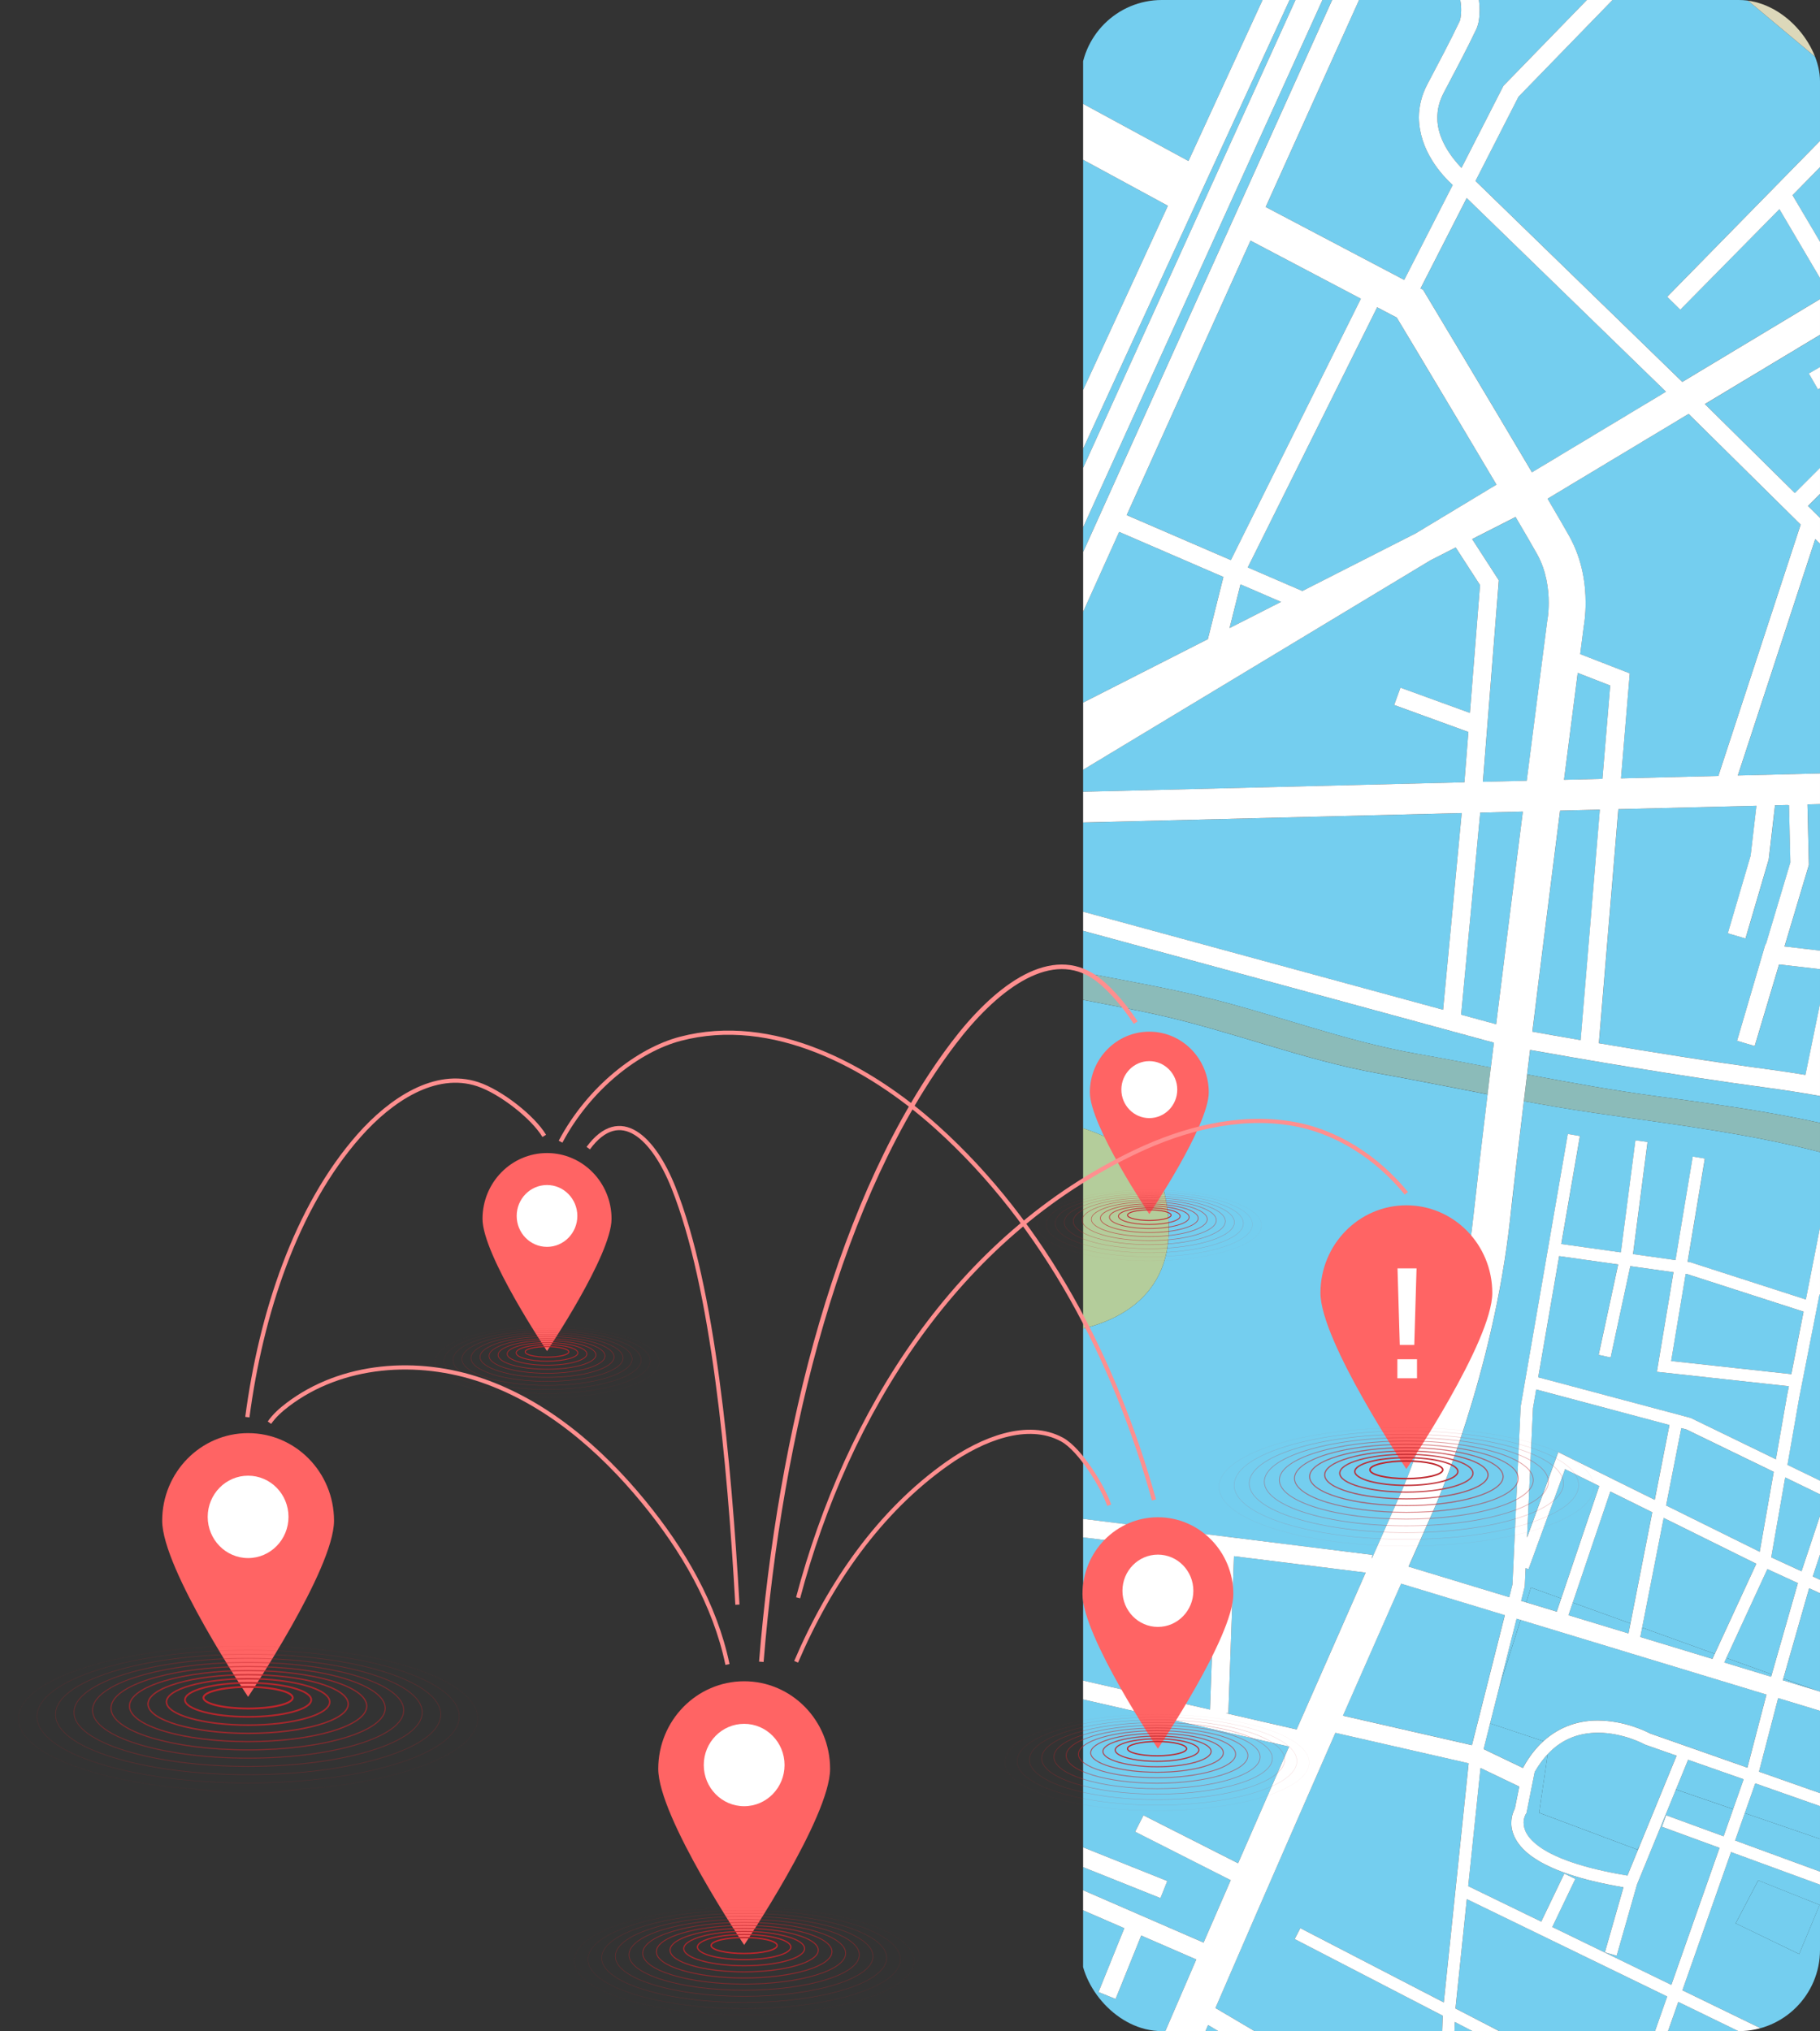 <svg width="224" height="250" viewBox="0 0 224 250" fill="none" xmlns="http://www.w3.org/2000/svg">
<rect x="0" y="0" width="224" height="250" fill="#333333" stroke="none"/>
<g clip-path="url(#clip0_521_18951)">
<path d="M133.306 19.666V48.002L143.739 25.328L133.306 19.666Z" fill="#74CEEF"/>
<path d="M133.306 0V12.782L146.273 19.818L155.391 0H133.306Z" fill="#74CEEF"/>
<path d="M158.718 0L133.306 55.233V57.594L159.444 0H158.718Z" fill="#74CEEF"/>
<path d="M182.022 0C182.078 0.425 182.104 0.844 182.107 1.239C182.092 2.179 182.005 2.941 181.688 3.617C181.143 4.704 181.105 4.971 177.708 11.391C177.125 12.492 176.905 13.506 176.905 14.47C176.861 17.047 178.645 19.393 179.875 20.667L185.033 10.568L195.305 0H182.025H182.022Z" fill="#74CEEF"/>
<path d="M167.271 0L155.78 25.477L172.83 34.451L178.794 22.776C177.397 21.49 174.696 18.529 174.635 14.47C174.635 13.154 174.951 11.74 175.701 10.331C179.107 3.896 179.066 3.787 179.658 2.604C179.699 2.563 179.851 1.924 179.839 1.239C179.839 0.844 179.804 0.416 179.728 0H167.271V0Z" fill="#74CEEF"/>
<path d="M238.435 81.191L223.421 66.355L213.893 95.452L249.77 94.556L238.435 81.191Z" fill="#74CEEF"/>
<path d="M138.675 63.399L151.492 68.941L167.494 36.769L153.909 29.622L138.675 63.399Z" fill="#74CEEF"/>
<path d="M184.142 126.069C185.208 117.422 186.382 108.099 187.425 99.892L182.182 100.024L179.83 124.894L184.139 126.069H184.142Z" fill="#74CEEF"/>
<path d="M180.911 87.751L182.156 72.017L179.163 67.389L176.049 68.97L133.306 94.749V97.458L180.235 96.29L180.727 90.098L171.588 86.776L172.365 84.644L180.911 87.751Z" fill="#74CEEF"/>
<path d="M137.74 65.47L133.306 75.3V86.477L148.657 78.665L150.569 71.014L137.74 65.47Z" fill="#74CEEF"/>
<path d="M240.096 79.644L241.478 81.275L248.347 66.237C247.647 65.816 246.9 65.353 246.133 64.849C242.501 62.45 238.377 59.269 236.379 55.628C235.172 53.408 232.694 49.099 229.95 44.384L223.764 47.943L222.633 45.977L228.807 42.424C228.219 41.416 227.627 40.403 227.038 39.395L209.839 49.741L220.914 60.687L228.257 53.344L229.862 54.949L222.528 62.283L226.356 66.064L231.687 61.068L233.236 62.722L227.97 67.661L240.099 79.647L240.096 79.644Z" fill="#74CEEF"/>
<path d="M220.621 24.024C221.591 25.664 224.151 29.997 227.071 34.967L247.618 22.609L234.815 9.546L220.621 24.024Z" fill="#74CEEF"/>
<path d="M190.448 76.337L190.466 76.257C190.466 76.257 190.466 76.252 190.48 76.167C190.495 76.079 190.513 75.944 190.536 75.76C190.577 75.396 190.621 74.855 190.618 74.204C190.624 72.567 190.334 70.265 189.195 68.226C188.723 67.377 187.765 65.731 186.538 63.639L181.195 66.357L184.479 71.433L182.516 96.237L187.912 96.102C189.353 84.793 190.439 76.416 190.439 76.413L190.448 76.34V76.337Z" fill="#74CEEF"/>
<path d="M231.947 6.623L227.357 10.293L215.046 0H198.468L186.892 11.907L181.6 22.267L207.053 47.002L225.125 36.133C222.492 31.648 220.152 27.685 219.004 25.743L206.807 38.116L205.19 36.525L233.227 7.923L231.947 6.617V6.623Z" fill="#74CEEF"/>
<path d="M222.217 132.302L224.865 119.391L218.975 118.706L215.981 128.72L215.972 128.746V128.752L213.796 128.108V128.102L213.811 128.055L217.279 116.225L217.346 116.234L220.36 106.158L220.196 99.119L220.009 99.081L218.474 99.119L217.701 105.78L214.839 115.516L212.663 114.874L215.472 105.323L216.186 99.175L199.192 99.6L196.793 128.407C202.874 129.435 210.565 130.668 217.87 131.649C219.273 131.84 220.729 132.059 222.217 132.302Z" fill="#74CEEF"/>
<path d="M196.91 99.658L192.016 99.781C191.738 101.96 191.451 104.221 191.161 106.535C190.314 113.219 189.427 120.31 188.604 126.983C190.162 127.261 192.189 127.621 194.549 128.026L196.913 99.658H196.91Z" fill="#74CEEF"/>
<path d="M174.224 65.657L184.18 59.653C182.695 57.146 181.052 54.386 179.458 51.715C176.075 46.042 172.912 40.766 171.913 39.097L169.497 37.826L153.574 69.843L160.291 72.746L174.221 65.657H174.224Z" fill="#74CEEF"/>
<path d="M207.466 156.798L205.677 167.518L220.463 169.135L221.974 161.443L207.66 156.827L207.466 156.798Z" fill="#74CEEF"/>
<path d="M221.424 172.093L219.988 180.301L225.313 182.884L231.332 169.882H231.335L232.706 170.518L226.672 183.546L231.596 185.933L237.381 173.165L238.758 173.786L232.955 186.595L241.942 190.956L242.814 166.467L223.925 159.34L221.424 172.093Z" fill="#74CEEF"/>
<path d="M205.043 48.212L180.521 24.381L174.839 35.506L175.155 35.673L175.483 36.218C175.492 36.232 183.216 49.105 188.556 58.13L205.046 48.212H205.043Z" fill="#74CEEF"/>
<path d="M188.668 173.309L187.936 189.243L191.781 178.725L203.656 184.603L205.466 175.392L189.063 171.019L188.668 173.309Z" fill="#74CEEF"/>
<path d="M262.912 142.533V135.74L261.436 135.257L262.912 130.746V126.11L249.093 121.904L245.449 133.309L243.291 132.621L243.411 132.243L247.599 119.077L247.617 119.083L254.278 98.228L245.816 98.439L236.961 130.245L234.776 129.636L243.446 98.498L231.563 98.793L229.05 113.869L226.812 113.497L229.252 98.852L222.465 99.019L222.638 106.465L219.636 116.499L227.585 117.425L224.454 132.682C238.862 135.225 255.815 139.838 262.912 142.53V142.533Z" fill="#74CEEF"/>
<path d="M182.595 215.279L187.442 217.605L187.451 217.564L187.507 217.461C188.227 216.149 189.059 215.118 189.95 214.307L183.394 212.122L182.598 215.276L182.595 215.279Z" fill="#74CEEF"/>
<path d="M211.485 95.51L221.616 64.571L207.829 50.948L190.469 61.387C191.696 63.472 192.657 65.13 193.155 66.024C194.815 69.026 195.146 72.078 195.152 74.204C195.152 75.686 194.985 76.735 194.927 77.054C194.892 77.33 194.733 78.557 194.482 80.511L200.583 82.883L199.505 95.812L211.485 95.513V95.51Z" fill="#74CEEF"/>
<path d="M151.337 77.303L157.667 74.081L152.681 71.925L151.337 77.303Z" fill="#74CEEF"/>
<path d="M192.499 95.985L197.227 95.868L198.184 84.383L194.186 82.828C193.756 86.173 193.17 90.745 192.499 95.985Z" fill="#74CEEF"/>
<path d="M135.174 249.997L133.306 248.755V249.997H135.174Z" fill="#74CEEF"/>
<path d="M214.739 223.167L213.553 226.535L232.261 233.392L235.567 226.371L232.384 225.252L230.761 228.668L214.739 223.167Z" fill="#74CEEF"/>
<path d="M149.945 249.997L148.685 249.253C148.577 249.502 148.472 249.748 148.366 249.997H149.945Z" fill="#74CEEF"/>
<path d="M184.529 207.631L187.154 199.386L186.653 199.236L184.529 207.631Z" fill="#74CEEF"/>
<path d="M213.954 249.997L206.564 246.403L205.299 249.997H213.954Z" fill="#74CEEF"/>
<path d="M224.835 249.997L231.63 234.769L213.051 227.959L207.067 244.968L217.413 249.997H224.835ZM216.393 231.442L223.953 234.464L221.434 240.513L213.623 236.731L216.396 231.439L216.393 231.442Z" fill="#74CEEF"/>
<path d="M181.228 249.997L179.052 248.869L179.014 249.997H181.228Z" fill="#74CEEF"/>
<path d="M203.7 249.997L205.196 245.742L180.537 233.75L179.137 247.212L184.52 249.997H203.7Z" fill="#74CEEF"/>
<path d="M221.274 194.852L217.522 193.127L212.473 204.07L218.064 206.085L221.274 194.852Z" fill="#74CEEF"/>
<path d="M192.144 196.744L196.825 182.907L192.622 180.828L188.123 193.141L187.763 193.01L187.66 195.259L187.212 197.034L187.842 197.224L188.422 195.403L192.144 196.744Z" fill="#74CEEF"/>
<path d="M186.983 219.901L182.215 217.613L180.7 232.153L189.687 236.52L192.525 230.609L193.887 231.263L191.049 237.182L205.7 244.306L211.631 227.443L204.54 224.845L205.058 223.424L212.132 226.017L213.306 222.678L206.268 220.261L201.485 231.928L198.972 240.723L197.519 240.308L199.806 232.3C194.203 231.348 190.838 230.059 188.799 228.685C186.658 227.259 185.987 225.613 186.005 224.371C186.005 223.501 186.289 222.877 186.441 222.604L186.983 219.904V219.901Z" fill="#74CEEF"/>
<path d="M169.684 132.129C160.232 130.427 151.439 126.86 142.102 124.824C139.178 124.185 136.241 123.626 133.306 123.069V138.866C138.185 140.5 142.301 143.362 142.301 143.362C146.768 155.922 140.927 161.68 133.306 163.531V186.949L168.902 191.381L168.847 191.837C171.093 186.753 172.464 183.663 172.464 183.66C172.464 183.657 172.88 182.711 173.56 180.944C174.239 179.178 175.168 176.621 176.161 173.487C178.146 167.225 180.375 158.66 181.36 149.545C181.767 145.793 182.376 140.6 183.088 134.698C178.621 133.837 174.157 132.937 169.684 132.132V132.129Z" fill="#74CEEF"/>
<path d="M151.873 191.545L151.182 210.88L150.856 210.868L159.588 212.865C162.868 205.391 165.83 198.671 168.085 193.563L151.876 191.545H151.873Z" fill="#74CEEF"/>
<path d="M191.901 154.61L189.323 169.525L208.09 174.527L218.573 179.612L219.938 171.818L220.169 170.626L203.922 168.848L205.966 156.59L200.656 155.843L198.233 167.082L196.754 166.765L199.156 155.632L191.901 154.61Z" fill="#74CEEF"/>
<path d="M133.306 101.243V112.218L177.61 124.289L179.901 100.08L133.306 101.243Z" fill="#74CEEF"/>
<path d="M162.763 0L133.306 64.908V67.945L163.952 0H162.763Z" fill="#74CEEF"/>
<path d="M133.306 114.566V119.698C138.253 120.659 143.221 121.514 148.133 122.706C157.008 124.862 165.405 128.131 174.444 129.721C177.464 130.251 180.475 130.823 183.486 131.4C183.609 130.395 183.732 129.376 183.861 128.342L133.306 114.569V114.566Z" fill="#74CEEF"/>
<path d="M177.499 249.997L177.563 248.099L159.342 238.664L160.036 237.32L177.692 246.461L180.753 217.03L164.353 213.284C162.854 216.702 161.281 220.29 159.673 223.966C156.342 231.579 152.865 239.567 149.591 247.153L154.403 249.994H177.499V249.997Z" fill="#74CEEF"/>
<path d="M217.996 191.682L221.728 193.396L224.759 184.295L219.715 181.85L217.996 191.682Z" fill="#74CEEF"/>
<path d="M206.927 175.781L205.062 185.298L216.581 191.001L218.301 181.165L207.557 175.951L206.927 175.781Z" fill="#74CEEF"/>
<path d="M187.874 223.164L187.789 223.293C187.789 223.293 187.789 223.293 187.766 223.334C187.742 223.378 187.707 223.454 187.669 223.551C187.596 223.744 187.52 224.028 187.52 224.371C187.534 225.103 187.812 226.169 189.649 227.434C191.427 228.641 194.672 229.921 200.296 230.853L201.804 227.171L201.526 227.663L189.429 223.126L190.493 215.9C189.93 216.5 189.388 217.221 188.884 218.1L187.871 223.164H187.874Z" fill="#74CEEF"/>
<path d="M216.157 192.477L204.76 186.835L202.109 200.335L211.043 203.554L216.157 192.477Z" fill="#74CEEF"/>
<path d="M203.353 186.138L198.192 183.584L193.567 197.257L200.667 199.817L203.353 186.138Z" fill="#74CEEF"/>
<path d="M241.473 204.146L222.662 195.493L219.49 206.6L223.623 208.088L241.142 213.407L241.473 204.146Z" fill="#74CEEF"/>
<path d="M223.108 194.032L227.865 196.22L231.034 187.342L226.131 184.963L223.108 194.032Z" fill="#74CEEF"/>
<path d="M152.38 229.336C154.518 224.433 156.638 219.585 158.657 214.978L133.303 209.175V227.373L143.663 231.518L142.822 233.624L133.303 229.816V232.652L148.132 239.098C149.24 236.55 150.353 233.981 151.472 231.418L139.709 225.455L140.734 223.431L152.38 229.333V229.336Z" fill="#74CEEF"/>
<path d="M196.002 136.945C193.178 136.532 190.363 136.048 187.557 135.533C186.86 141.3 186.269 146.367 185.87 150.031C183.799 169.094 176.664 185.356 176.617 185.485C176.615 185.493 175.393 188.25 173.366 192.834L185.762 196.597L186.154 195.042L187.162 173.139L192.967 139.578L194.458 139.835L192.162 153.122L199.479 154.15L199.523 153.951L201.286 140.366L202.783 140.562L201.016 154.191L200.978 154.364L206.218 155.102L208.342 142.357L209.833 142.606L207.715 155.31L207.993 155.348L222.267 159.952L225.231 144.853L226.713 145.146L224.22 157.84L242.896 164.885L244.735 147.72C238.417 146.098 232.237 144.071 225.907 142.311C216.089 139.578 206.054 138.418 196.002 136.947V136.945Z" fill="#74CEEF"/>
<path d="M262.913 144.961C262.77 144.905 262.626 144.85 262.483 144.794C254.894 141.824 232.929 135.951 217.569 133.901C206.295 132.387 194.151 130.281 188.325 129.238C188.199 130.257 188.076 131.262 187.956 132.252C193.278 133.259 198.609 134.226 203.987 134.944C212.953 136.142 221.959 137.383 230.67 139.9C240.108 142.626 249.267 145.582 258.953 147.351C260.274 147.591 261.592 147.84 262.913 148.086V144.961Z" fill="#74CEEF"/>
<path d="M133.306 189.234V206.852L148.929 210.426L149.615 191.264L133.306 189.234Z" fill="#74CEEF"/>
<path d="M171.524 197.002C169.755 201.008 167.623 205.847 165.282 211.169L181.155 214.795L185.206 198.794L172.444 194.919C172.148 195.587 171.846 196.275 171.524 196.999V197.002Z" fill="#74CEEF"/>
<path d="M143.428 249.997C144.664 247.127 145.936 244.174 147.233 241.181L140.458 238.237L137.304 246.043L135.201 245.194L138.376 237.332L133.303 235.126V246.034L139.272 249.997H143.428Z" fill="#74CEEF"/>
<path d="M215.047 0L227.358 10.293L231.947 6.623L225.46 0H215.047Z" fill="#DCD8BA"/>
<path d="M219.429 206.814L223.623 208.089L219.49 206.601L219.429 206.814Z" fill="#74CEEF"/>
<path d="M183.396 212.125L189.951 214.31C192.06 212.388 194.505 211.744 196.658 211.761C199.942 211.77 202.616 213.112 203.082 213.355L215.061 217.564L217.408 208.572L187.156 199.386L184.535 207.629L183.398 212.122L183.396 212.125Z" fill="#74CEEF"/>
<path d="M214.739 223.167L230.761 228.667L232.384 225.252L216.028 219.505L214.739 223.167Z" fill="#74CEEF"/>
<path d="M211.043 203.554L202.109 200.335L201.884 201.489L210.753 204.181L211.043 203.554Z" fill="#74CEEF"/>
<path d="M233.036 223.879L237.424 214.649L218.851 209.011L216.49 218.064L233.036 223.879Z" fill="#74CEEF"/>
<path d="M218.063 206.085L212.472 204.07L212.217 204.626L217.981 206.378L218.063 206.085Z" fill="#74CEEF"/>
<path d="M192.145 196.744L188.422 195.402L187.842 197.224L191.597 198.367L192.145 196.744Z" fill="#74CEEF"/>
<path d="M214.602 219.005L207.724 216.585L207.771 216.606L206.271 220.258L213.31 222.675L214.602 219.005Z" fill="#74CEEF"/>
<path d="M201.526 227.66L201.804 227.168L206.341 216.099L202.472 214.74L202.419 214.711C202.419 214.711 201.789 214.359 200.729 213.996C199.672 213.63 198.216 213.267 196.655 213.27C194.601 213.287 192.405 213.858 190.489 215.897L189.426 223.123L201.523 227.66H201.526Z" fill="#74CEEF"/>
<path d="M200.667 199.817L193.567 197.257L193.046 198.806L200.427 201.047L200.667 199.817Z" fill="#74CEEF"/>
<path d="M223.957 234.464L216.397 231.441L213.623 236.734L221.435 240.513L223.957 234.464Z" fill="#74CEEF"/>
<path d="M142.301 143.359C142.301 143.359 138.185 140.498 133.306 138.863V163.529C140.927 161.681 146.768 155.922 142.301 143.359Z" fill="#B4CD9B"/>
<path d="M174.447 129.719C165.405 128.128 157.01 124.859 148.135 122.703C143.226 121.511 138.256 120.656 133.309 119.695V123.064C136.243 123.623 139.181 124.183 142.105 124.818C151.442 126.854 160.235 130.421 169.687 132.123C174.163 132.929 178.624 133.828 183.091 134.689C183.22 133.611 183.354 132.513 183.492 131.391C180.481 130.817 177.47 130.243 174.45 129.713L174.447 129.719Z" fill="#8BBBB9"/>
<path d="M262.913 148.086C261.592 147.84 260.274 147.591 258.953 147.351C249.267 145.582 240.108 142.624 230.67 139.9C221.959 137.384 212.952 136.139 203.987 134.944C198.609 134.226 193.281 133.26 187.956 132.252C187.818 133.368 187.686 134.463 187.558 135.535C190.367 136.048 193.178 136.534 196.002 136.947C206.057 138.418 216.089 139.577 225.908 142.31C232.237 144.074 238.418 146.098 244.736 147.72L244.753 147.568L246.256 147.729L246.218 148.098C248.365 148.625 250.529 149.103 252.726 149.498C256.127 150.11 259.521 150.746 262.913 151.39V148.089V148.086Z" fill="#8BBBB9"/>
<path d="M159.444 0L133.306 57.594V64.908L162.763 0H159.444Z" fill="white"/>
<path d="M143.666 231.521L133.306 227.376V229.819L142.825 233.629L143.666 231.521Z" fill="white"/>
<path d="M139.275 249.997L133.306 246.034V248.755L135.174 249.997H139.275Z" fill="white"/>
<path d="M245.084 1.289L245.766 0H238.479L239.123 0.65L255.945 17.601L255.916 17.618L250.945 20.606L230.752 0H225.459L231.947 6.623L233.227 7.929L205.19 36.531L206.807 38.121L219.004 25.749C220.152 27.691 222.492 31.654 225.125 36.139L207.053 47.008L181.6 22.273L186.893 11.912L198.468 0H195.305L185.033 10.568L179.875 20.667C178.647 19.393 176.864 17.047 176.905 14.47C176.905 13.509 177.124 12.492 177.707 11.391C181.105 4.971 181.143 4.704 181.688 3.617C182.004 2.941 182.095 2.179 182.107 1.239C182.107 0.844 182.08 0.425 182.022 0H179.725C179.801 0.413 179.839 0.844 179.836 1.239C179.848 1.924 179.696 2.563 179.655 2.604C179.063 3.784 179.104 3.893 175.698 10.331C174.948 11.74 174.632 13.154 174.632 14.47C174.693 18.529 177.397 21.493 178.791 22.776L172.827 34.452L155.777 25.477L167.271 0H163.955L133.309 67.945V75.3L137.743 65.47L150.572 71.015L148.66 78.665L133.309 86.477V94.749L176.049 68.97L179.163 67.386L182.156 72.013L180.911 87.748L172.364 84.641L171.588 86.773L180.724 90.095L180.235 96.287L133.306 97.455V101.237L179.901 100.077L177.61 124.285L133.306 112.215V114.567L183.861 128.339C183.735 129.37 183.609 130.392 183.486 131.397C183.348 132.516 183.217 133.617 183.085 134.695C182.37 140.597 181.764 145.79 181.357 149.542C180.373 158.658 178.144 167.222 176.158 173.484C175.165 176.619 174.236 179.176 173.557 180.942C172.877 182.708 172.461 183.654 172.461 183.657C172.461 183.657 171.087 186.75 168.844 191.835L168.899 191.378L133.303 186.946V189.231L149.612 191.261L148.926 210.423L133.303 206.849V209.175L158.657 214.977C156.638 219.582 154.515 224.432 152.38 229.336L140.734 223.434L139.709 225.458L151.472 231.421C150.356 233.984 149.24 236.553 148.132 239.101L133.303 232.654V235.126L138.376 237.332L135.201 245.193L137.304 246.043L140.458 238.237L147.233 241.181C145.936 244.174 144.664 247.127 143.428 249.997H148.367C148.472 249.748 148.581 249.502 148.686 249.253L149.946 249.997H154.407L149.594 247.156C152.869 239.567 156.346 231.582 159.676 223.97C161.284 220.294 162.857 216.706 164.356 213.287L180.756 217.034L177.695 246.465L160.039 237.323L159.345 238.668L177.566 248.102L177.502 250H179.013L179.052 248.872L181.228 250H184.517L179.134 247.212L180.534 233.753L205.193 245.741L203.696 250H205.296L206.561 246.406L213.954 250H217.413L207.068 244.971L213.052 227.962L231.631 234.772L224.835 250H226.493L229.088 244.18L230.213 244.745L240.652 249.997H244.018L230.852 243.372L229.704 242.795L233.063 235.261L252.48 241.406L248.719 249.994H251.197L254.656 242.095L259.117 243.506C258.648 245.492 257.972 247.689 257.16 249.994H259.562C260.256 247.961 260.845 246.005 261.284 244.192L262.91 244.707V243.123L255.265 240.703L258.077 234.283L262.91 235.982V234.379L258.686 232.894L262.149 224.986L262.91 225.267V216.345L261.106 221.38L252.711 218.296L262.91 187.456V180.233L250.582 217.514L247.565 216.407L254.761 195.772L252.617 195.025L245.432 215.622L242.606 214.585L244.302 167.026L262.907 174.044V172.427L244.36 165.43V165.342L246.212 148.09L246.25 147.721L244.747 147.56L244.729 147.712L242.89 164.876L224.214 157.832L226.707 145.137L225.225 144.847L222.261 159.946L207.988 155.342L207.709 155.304L209.827 142.601L208.336 142.352L206.213 155.096L200.972 154.358L201.011 154.185L202.777 140.556L201.28 140.36L199.517 153.945L199.473 154.144L192.156 153.116L194.452 139.83L192.962 139.572L187.156 173.133L186.149 195.036L185.756 196.592L173.36 192.828C175.384 188.244 176.609 185.491 176.612 185.479C176.658 185.35 183.794 169.088 185.864 150.026C186.26 146.362 186.854 141.294 187.552 135.527C187.68 134.455 187.815 133.359 187.95 132.244C188.07 131.254 188.193 130.249 188.319 129.23C194.145 130.272 206.289 132.381 217.563 133.893C232.923 135.943 254.887 141.819 262.477 144.786C262.62 144.841 262.764 144.897 262.907 144.953V142.524C255.81 139.833 238.857 135.219 224.449 132.677L227.58 117.42L219.631 116.494L222.633 106.459L222.46 99.013L229.247 98.847L226.807 113.492L229.044 113.864L231.558 98.788L243.441 98.492L234.771 129.631L236.956 130.24L245.81 98.433L254.272 98.223L247.612 119.077L247.594 119.072L243.406 132.238L243.285 132.613L245.444 133.304L249.088 121.898L262.907 126.104V123.735L256.73 121.854L249.776 119.737L249.823 119.593L250.714 116.807L256.668 98.161L262.907 98.006V94.225L261.235 94.266L261.372 89.887L261.844 88.595L262.91 88.794V86.486L262.629 86.433L262.91 85.663V83.58L261.449 83.05L259.117 89.459L258.968 94.324L252.685 94.479L246.203 86.835L258.528 59.044L262.913 60.986V58.505L259.448 56.97L262.913 49.155V43.561L258.839 52.749L257.152 52.424L261.85 42.134L259.785 41.191L254.958 51.759L246.841 46.923L245.679 48.871L254.006 53.833L249.293 64.155C245.43 61.806 240.263 58.103 238.371 54.536C237.143 52.275 234.662 47.96 231.915 43.242L254.876 30.026L262.913 38.259V32.849L253.663 23.374L258.681 20.357L262.913 24.671V19.273L262.031 18.374L262.913 17.855V13.471L259.296 15.597L245.087 1.28L245.084 1.289ZM159.588 212.866L150.857 210.868L151.182 210.88L151.873 191.545L168.082 193.563C165.827 198.671 162.866 205.391 159.585 212.866H159.588ZM212.135 226.017L205.061 223.425L204.543 224.845L211.634 227.443L205.703 244.306L191.052 237.182L193.89 231.263L192.528 230.61L189.69 236.521L180.703 232.153L182.218 217.614L186.986 219.901L186.444 222.602C186.295 222.877 186.011 223.501 186.008 224.368C185.99 225.61 186.661 227.256 188.802 228.682C190.841 230.059 194.206 231.345 199.81 232.297L197.522 240.305L198.975 240.721L201.488 231.925L206.271 220.258L207.768 216.606L207.721 216.585L214.601 219.002L213.31 222.675L212.135 226.014V226.017ZM187.519 224.371C187.519 224.031 187.596 223.744 187.669 223.551C187.704 223.454 187.742 223.381 187.765 223.334C187.789 223.293 187.792 223.293 187.789 223.293L187.874 223.164L188.887 218.1C189.391 217.221 189.93 216.498 190.495 215.897C192.408 213.859 194.608 213.287 196.661 213.27C198.222 213.27 199.678 213.63 200.735 213.996C201.796 214.362 202.419 214.717 202.425 214.711L202.478 214.74L206.347 216.099L201.81 227.168L200.302 230.85C194.675 229.918 191.433 228.638 189.655 227.432C187.818 226.166 187.54 225.1 187.525 224.368L187.519 224.371ZM232.263 233.392L213.556 226.535L214.742 223.167L216.031 219.506L232.387 225.255L235.57 226.374L232.263 233.392ZM202.112 200.335L204.763 186.835L216.16 192.476L211.048 203.557L210.758 204.184L201.886 201.489L202.112 200.335ZM200.671 199.817L200.428 201.047L193.046 198.806L193.571 197.257L198.196 183.584L203.357 186.138L200.671 199.817ZM229.244 196.855L232.404 188.007L241.774 192.553L241.897 192.301L241.534 202.508L229.247 196.855H229.244ZM241.472 204.146L241.141 213.407L223.62 208.088L219.425 206.814L219.487 206.597L222.662 195.49L241.469 204.143L241.472 204.146ZM227.864 196.223L223.107 194.035L226.13 184.963L231.033 187.342L227.864 196.22V196.223ZM221.728 193.399L217.999 191.683L219.718 181.85L224.759 184.296L221.728 193.396V193.399ZM216.581 191L205.061 185.297L206.93 175.781L207.56 175.948L218.304 181.162L216.581 190.997V191ZM212.475 204.073L217.525 193.13L221.277 194.855L218.066 206.088L217.984 206.378L212.22 204.626L212.478 204.07L212.475 204.073ZM218.854 209.014L237.427 214.652L240.632 215.625L236.218 224.998L233.04 223.882L216.491 218.065L218.851 209.011L218.854 209.014ZM253.095 240.018L233.705 233.881L237.003 226.878L255.933 233.53L253.095 240.015V240.018ZM260.019 224.204L256.542 232.145L237.65 225.504L241.469 217.391L260.016 224.204H260.019ZM223.93 159.343L242.82 166.469L241.947 190.959L232.961 186.598L238.763 173.789L237.386 173.165L231.604 185.936L226.681 183.546L232.712 170.517L231.341 169.882L225.322 182.884L219.997 180.3L221.432 172.093L223.936 159.34L223.93 159.343ZM207.469 156.801L207.662 156.827L221.977 161.443L220.468 169.135L205.682 167.518L207.469 156.801ZM191.907 154.613L199.159 155.632L196.758 166.765L198.234 167.085L200.656 155.843L205.967 156.59L203.922 168.848L220.169 170.626L219.935 171.818L218.57 179.612L208.09 174.524L189.321 169.522L191.898 154.61L191.907 154.613ZM188.673 173.312L189.069 171.021L205.469 175.394L203.661 184.606L191.787 178.728L187.941 189.249L188.673 173.312ZM187.663 195.262L187.765 193.012L188.126 193.144L192.625 180.831L196.828 182.91L192.147 196.747L191.6 198.37L187.844 197.23L187.215 197.04L187.663 195.265V195.262ZM186.658 199.24L187.159 199.392L217.41 208.577L215.064 217.57L203.084 213.361C202.619 213.117 199.944 211.776 196.661 211.767C194.508 211.75 192.062 212.397 189.953 214.315C189.063 215.127 188.234 216.158 187.511 217.47L187.455 217.573L187.446 217.614L182.599 215.288L183.395 212.133L184.532 207.64L186.655 199.245L186.658 199.24ZM185.211 198.8L181.16 214.802L165.288 211.175C167.625 205.853 169.761 201.015 171.53 197.008C171.849 196.284 172.154 195.596 172.449 194.928L185.211 198.803V198.8ZM220.621 24.024L234.815 9.546L247.618 22.609L227.07 34.967C224.153 29.996 221.593 25.664 220.621 24.024ZM207.832 50.948L221.619 64.571L211.488 95.51L199.508 95.809L200.586 82.88L194.485 80.508C194.737 78.551 194.895 77.327 194.93 77.052C194.988 76.735 195.152 75.684 195.155 74.201C195.152 72.078 194.819 69.023 193.158 66.021C192.663 65.127 191.699 63.472 190.472 61.384L207.832 50.945V50.948ZM198.181 84.38L197.223 95.865L192.496 95.982C193.164 90.739 193.752 86.167 194.183 82.825L198.181 84.38ZM180.519 24.381L205.041 48.212L188.55 58.13C183.211 49.105 175.487 36.232 175.478 36.218L175.15 35.673L174.834 35.506L180.516 24.381H180.519ZM138.672 63.399L153.909 29.619L167.491 36.768L151.489 68.941L138.672 63.402V63.399ZM151.334 77.3L152.678 71.926L157.664 74.082L151.334 77.303V77.3ZM174.222 65.655L160.291 72.743L153.575 69.84L169.497 37.823L171.913 39.094C172.915 40.764 176.079 46.042 179.459 51.712C181.052 54.381 182.692 57.143 184.18 59.65L174.224 65.655H174.222ZM184.139 126.066L179.831 124.892L182.183 100.021L187.426 99.889C186.383 108.096 185.208 117.417 184.142 126.066H184.139ZM187.906 96.096L182.511 96.231L184.473 71.428L181.19 66.352L186.532 63.633C187.762 65.725 188.72 67.374 189.189 68.22C190.328 70.259 190.618 72.561 190.612 74.199C190.612 74.852 190.569 75.391 190.53 75.754C190.51 75.939 190.489 76.073 190.475 76.161C190.46 76.246 190.457 76.252 190.46 76.252L190.443 76.331L190.434 76.404C190.434 76.404 189.347 84.784 187.906 96.093V96.096ZM188.597 126.98C189.42 120.311 190.308 113.216 191.154 106.532C191.447 104.218 191.734 101.957 192.01 99.778L196.904 99.655L194.54 128.023C192.179 127.619 190.153 127.258 188.594 126.98H188.597ZM217.343 116.233L217.276 116.225L213.808 128.055L213.793 128.102V128.108L215.963 128.752V128.746L215.972 128.72L218.966 118.705L224.856 119.391L222.208 132.302C220.72 132.059 219.264 131.836 217.861 131.649C210.556 130.671 202.865 129.438 196.784 128.406L199.183 99.599L216.177 99.175L215.462 105.323L212.654 114.874L214.83 115.516L217.691 105.78L218.465 99.119L220 99.081L220.187 99.119L220.351 106.157L217.337 116.233H217.343ZM249.767 94.555L213.887 95.449L223.415 66.352L238.429 81.19L249.767 94.555ZM256.173 54.551L257.89 54.882L252.872 66.191C252.612 66.053 252.316 65.895 251.976 65.71C251.75 65.59 251.51 65.458 251.258 65.318L256.173 54.553V54.551ZM250.315 67.38C250.963 67.743 251.519 68.039 251.95 68.264L244.565 84.916L243.098 83.185L250.315 67.38ZM236.376 55.626C238.376 59.266 242.498 62.447 246.13 64.846C246.897 65.35 247.644 65.813 248.344 66.234L241.475 81.272L240.093 79.641L227.964 67.655L233.23 62.717L231.681 61.062L226.347 66.059L222.519 62.277L229.853 54.943L228.248 53.338L220.905 60.681L209.83 49.735L227.029 39.39C227.618 40.397 228.213 41.411 228.798 42.419L222.624 45.971L223.755 47.937L229.941 44.378C232.685 49.094 235.163 53.402 236.37 55.623L236.376 55.626ZM230.77 41.291C230.175 40.272 229.575 39.246 228.977 38.227L250.33 25.386L253.235 28.362L230.77 41.294V41.291Z" fill="white"/>
<path d="M155.391 0L146.273 19.818L133.306 12.782V19.666L143.739 25.328L133.306 48.001V55.233L158.718 0H155.391Z" fill="white"/>
</g>
<path d="M41.111 187.18C41.111 193.136 30.536 208.852 30.536 208.852C30.536 208.852 19.961 193.136 19.961 187.18C19.961 181.223 24.696 176.395 30.536 176.395C36.376 176.395 41.111 181.223 41.111 187.18Z" fill="#FF6464"/>
<path d="M35.508 186.704C35.508 189.503 33.282 191.774 30.536 191.774C27.79 191.774 25.564 189.505 25.564 186.704C25.564 183.905 27.79 181.634 30.536 181.634C33.282 181.634 35.508 183.903 35.508 186.704Z" fill="white"/>
<path d="M183.666 159.14C183.666 165.097 173.091 180.813 173.091 180.813C173.091 180.813 162.516 165.097 162.516 159.14C162.516 153.183 167.25 148.355 173.091 148.355C178.931 148.355 183.666 153.183 183.666 159.14Z" fill="#FF6464"/>
<path d="M174.4 167.302V169.644H171.985V167.302H174.4ZM174.344 156.117L174.065 165.538H172.28L172.002 156.117H174.344Z" fill="white"/>
<path d="M102.166 217.722C102.166 223.679 91.591 239.395 91.591 239.395C91.591 239.395 81.016 223.679 81.016 217.722C81.016 211.766 85.751 206.938 91.591 206.938C97.431 206.938 102.166 211.766 102.166 217.722Z" fill="#FF6464"/>
<path d="M96.56 217.247C96.56 220.046 94.335 222.317 91.589 222.317C88.843 222.317 86.617 220.048 86.617 217.247C86.617 214.448 88.843 212.177 91.589 212.177C94.335 212.177 96.56 214.446 96.56 217.247Z" fill="white"/>
<path d="M148.77 134.444C148.77 138.565 141.453 149.437 141.453 149.437C141.453 149.437 134.136 138.565 134.136 134.444C134.136 130.323 137.412 126.983 141.453 126.983C145.494 126.983 148.77 130.323 148.77 134.444Z" fill="#FF6464"/>
<path d="M144.893 134.114C144.893 136.052 143.352 137.622 141.453 137.622C139.553 137.622 138.013 136.052 138.013 134.114C138.013 132.177 139.553 130.607 141.453 130.607C143.352 130.607 144.893 132.177 144.893 134.114Z" fill="white"/>
<path d="M75.266 150.02C75.266 154.492 67.326 166.293 67.326 166.293C67.326 166.293 59.386 154.492 59.386 150.02C59.386 145.547 62.941 141.921 67.326 141.921C71.711 141.921 75.266 145.547 75.266 150.02Z" fill="#FF6464"/>
<path d="M71.057 149.663C71.057 151.765 69.385 153.469 67.324 153.469C65.263 153.469 63.591 151.765 63.591 149.663C63.591 147.561 65.263 145.857 67.324 145.857C69.385 145.857 71.057 147.561 71.057 149.663Z" fill="white"/>
<path d="M151.794 196.216C151.794 201.442 142.512 215.237 142.512 215.237C142.512 215.237 133.229 201.444 133.229 196.216C133.229 190.989 137.385 186.751 142.512 186.751C147.638 186.751 151.794 190.989 151.794 196.216Z" fill="#FF6464"/>
<path d="M146.875 195.799C146.875 198.255 144.921 200.247 142.512 200.247C140.102 200.247 138.148 198.255 138.148 195.799C138.148 193.342 140.102 191.35 142.512 191.35C144.921 191.35 146.875 193.342 146.875 195.799Z" fill="white"/>
<path d="M91.589 240.446C93.834 240.446 95.654 240.005 95.654 239.461C95.654 238.917 93.834 238.476 91.589 238.476C89.344 238.476 87.524 238.917 87.524 239.461C87.524 240.005 89.344 240.446 91.589 240.446Z" stroke="#BE252B" stroke-width="0.172" stroke-miterlimit="10"/>
<path opacity="0.91" d="M91.59 241.2C94.765 241.2 97.339 240.507 97.339 239.652C97.339 238.797 94.765 238.104 91.59 238.104C88.415 238.104 85.841 238.797 85.841 239.652C85.841 240.507 88.415 241.2 91.59 241.2Z" stroke="#BE252B" stroke-width="0.156" stroke-miterlimit="10"/>
<path opacity="0.82" d="M91.59 241.952C95.695 241.952 99.024 241.007 99.024 239.842C99.024 238.676 95.695 237.731 91.59 237.731C87.484 237.731 84.156 238.676 84.156 239.842C84.156 241.007 87.484 241.952 91.59 241.952Z" stroke="#BE252B" stroke-width="0.143" stroke-miterlimit="10"/>
<path opacity="0.73" d="M91.59 242.706C96.627 242.706 100.71 241.509 100.71 240.033C100.71 238.556 96.627 237.359 91.59 237.359C86.553 237.359 82.47 238.556 82.47 240.033C82.47 241.509 86.553 242.706 91.59 242.706Z" stroke="#BE252B" stroke-width="0.129" stroke-miterlimit="10"/>
<path opacity="0.64" d="M91.59 243.46C97.557 243.46 102.394 242.011 102.394 240.224C102.394 238.437 97.557 236.988 91.59 236.988C85.623 236.988 80.785 238.437 80.785 240.224C80.785 242.011 85.623 243.46 91.59 243.46Z" stroke="#BE252B" stroke-width="0.116" stroke-miterlimit="10"/>
<path opacity="0.55" d="M91.59 244.212C98.487 244.212 104.079 242.512 104.079 240.414C104.079 238.316 98.487 236.615 91.59 236.615C84.692 236.615 79.101 238.316 79.101 240.414C79.101 242.512 84.692 244.212 91.59 244.212Z" stroke="#BE252B" stroke-width="0.1" stroke-miterlimit="10"/>
<path opacity="0.45" d="M91.59 244.966C99.417 244.966 105.763 243.013 105.763 240.605C105.763 238.196 99.417 236.243 91.59 236.243C83.762 236.243 77.416 238.196 77.416 240.605C77.416 243.013 83.762 244.966 91.59 244.966Z" stroke="#BE252B" stroke-width="0.087" stroke-miterlimit="10"/>
<path opacity="0.36" d="M91.59 245.718C100.348 245.718 107.448 243.513 107.448 240.794C107.448 238.074 100.348 235.87 91.59 235.87C82.831 235.87 75.731 238.074 75.731 240.794C75.731 243.513 82.831 245.718 91.59 245.718Z" stroke="#BE252B" stroke-width="0.073" stroke-miterlimit="10"/>
<path opacity="0.27" d="M91.59 246.472C101.279 246.472 109.133 244.015 109.133 240.985C109.133 237.955 101.279 235.498 91.59 235.498C81.902 235.498 74.048 237.955 74.048 240.985C74.048 244.015 81.902 246.472 91.59 246.472Z" stroke="#BE252B" stroke-width="0.06" stroke-miterlimit="10"/>
<path opacity="0.18" d="M91.589 247.224C102.208 247.224 110.816 244.516 110.816 241.175C110.816 237.834 102.208 235.125 91.589 235.125C80.971 235.125 72.362 237.834 72.362 241.175C72.362 244.516 80.971 247.224 91.589 247.224Z" stroke="#BE252B" stroke-width="0.044" stroke-miterlimit="10"/>
<path opacity="0.09" d="M91.59 247.978C103.139 247.978 112.502 245.018 112.502 241.366C112.502 237.714 103.139 234.753 91.59 234.753C80.041 234.753 70.679 237.714 70.679 241.366C70.679 245.018 80.041 247.978 91.59 247.978Z" stroke="#BE252B" stroke-width="0.031" stroke-miterlimit="10"/>
<path d="M70.008 166.393C70.008 166.752 68.806 167.043 67.324 167.043C65.842 167.043 64.64 166.752 64.64 166.393C64.64 166.035 65.842 165.743 67.324 165.743C68.806 165.743 70.008 166.035 70.008 166.393Z" stroke="#BE252B" stroke-width="0.114" stroke-miterlimit="10"/>
<path opacity="0.91" d="M63.528 166.519C63.528 165.954 65.227 165.497 67.325 165.497C69.423 165.497 71.122 165.954 71.122 166.519C71.122 167.083 69.423 167.54 67.325 167.54C65.227 167.54 63.528 167.083 63.528 166.519Z" stroke="#BE252B" stroke-width="0.104" stroke-miterlimit="10"/>
<path opacity="0.82" d="M67.327 168.038C70.037 168.038 72.235 167.414 72.235 166.645C72.235 165.875 70.037 165.251 67.327 165.251C64.616 165.251 62.419 165.875 62.419 166.645C62.419 167.414 64.616 168.038 67.327 168.038Z" stroke="#BE252B" stroke-width="0.095" stroke-miterlimit="10"/>
<path opacity="0.73" d="M67.326 168.535C70.651 168.535 73.347 167.745 73.347 166.77C73.347 165.796 70.651 165.006 67.326 165.006C64.001 165.006 61.306 165.796 61.306 166.77C61.306 167.745 64.001 168.535 67.326 168.535Z" stroke="#BE252B" stroke-width="0.085" stroke-miterlimit="10"/>
<path opacity="0.64" d="M67.327 169.032C71.266 169.032 74.46 168.076 74.46 166.896C74.46 165.716 71.266 164.76 67.327 164.76C63.387 164.76 60.193 165.716 60.193 166.896C60.193 168.076 63.387 169.032 67.327 169.032Z" stroke="#BE252B" stroke-width="0.075" stroke-miterlimit="10"/>
<path opacity="0.55" d="M67.327 169.529C71.881 169.529 75.573 168.407 75.573 167.022C75.573 165.637 71.881 164.514 67.327 164.514C62.773 164.514 59.081 165.637 59.081 167.022C59.081 168.407 62.773 169.529 67.327 169.529Z" stroke="#BE252B" stroke-width="0.068" stroke-miterlimit="10"/>
<path opacity="0.45" d="M67.326 170.026C72.495 170.026 76.685 168.737 76.685 167.147C76.685 165.557 72.495 164.268 67.326 164.268C62.158 164.268 57.968 165.557 57.968 167.147C57.968 168.737 62.158 170.026 67.326 170.026Z" stroke="#BE252B" stroke-width="0.058" stroke-miterlimit="10"/>
<path opacity="0.36" d="M67.327 170.523C73.109 170.523 77.796 169.068 77.796 167.273C77.796 165.477 73.109 164.022 67.327 164.022C61.545 164.022 56.857 165.477 56.857 167.273C56.857 169.068 61.545 170.523 67.327 170.523Z" stroke="#BE252B" stroke-width="0.048" stroke-miterlimit="10"/>
<path opacity="0.27" d="M67.326 171.022C73.723 171.022 78.908 169.4 78.908 167.398C78.908 165.397 73.723 163.774 67.326 163.774C60.93 163.774 55.744 165.397 55.744 167.398C55.744 169.4 60.93 171.022 67.326 171.022Z" stroke="#BE252B" stroke-width="0.039" stroke-miterlimit="10"/>
<path opacity="0.18" d="M67.327 171.52C74.338 171.52 80.022 169.731 80.022 167.524C80.022 165.318 74.338 163.529 67.327 163.529C60.316 163.529 54.632 165.318 54.632 167.524C54.632 169.731 60.316 171.52 67.327 171.52Z" stroke="#BE252B" stroke-width="0.029" stroke-miterlimit="10"/>
<path opacity="0.09" d="M67.326 172.017C74.952 172.017 81.134 170.062 81.134 167.65C81.134 165.238 74.952 163.283 67.326 163.283C59.7 163.283 53.519 165.238 53.519 167.65C53.519 170.062 59.7 172.017 67.326 172.017Z" stroke="#BE252B" stroke-width="0.021" stroke-miterlimit="10"/>
<path d="M144.137 149.567C144.137 149.925 142.935 150.217 141.453 150.217C139.97 150.217 138.769 149.925 138.769 149.567C138.769 149.208 139.97 148.917 141.453 148.917C142.935 148.917 144.137 149.208 144.137 149.567Z" stroke="#BE252B" stroke-width="0.114" stroke-miterlimit="10"/>
<path opacity="0.91" d="M137.656 149.692C137.656 149.128 139.355 148.67 141.453 148.67C143.551 148.67 145.25 149.128 145.25 149.692C145.25 150.257 143.551 150.714 141.453 150.714C139.355 150.714 137.656 150.257 137.656 149.692Z" stroke="#BE252B" stroke-width="0.104" stroke-miterlimit="10"/>
<path opacity="0.82" d="M141.453 151.211C144.163 151.211 146.361 150.587 146.361 149.818C146.361 149.049 144.163 148.425 141.453 148.425C138.742 148.425 136.545 149.049 136.545 149.818C136.545 150.587 138.742 151.211 141.453 151.211Z" stroke="#BE252B" stroke-width="0.095" stroke-miterlimit="10"/>
<path opacity="0.73" d="M141.453 151.708C144.778 151.708 147.474 150.918 147.474 149.943C147.474 148.969 144.778 148.179 141.453 148.179C138.128 148.179 135.433 148.969 135.433 149.943C135.433 150.918 138.128 151.708 141.453 151.708Z" stroke="#BE252B" stroke-width="0.085" stroke-miterlimit="10"/>
<path opacity="0.64" d="M141.453 152.205C145.392 152.205 148.586 151.249 148.586 150.069C148.586 148.889 145.392 147.933 141.453 147.933C137.513 147.933 134.319 148.889 134.319 150.069C134.319 151.249 137.513 152.205 141.453 152.205Z" stroke="#BE252B" stroke-width="0.075" stroke-miterlimit="10"/>
<path opacity="0.55" d="M141.453 152.702C146.007 152.702 149.699 151.58 149.699 150.195C149.699 148.81 146.007 147.687 141.453 147.687C136.899 147.687 133.207 148.81 133.207 150.195C133.207 151.58 136.899 152.702 141.453 152.702Z" stroke="#BE252B" stroke-width="0.068" stroke-miterlimit="10"/>
<path opacity="0.45" d="M141.453 153.199C146.622 153.199 150.812 151.91 150.812 150.32C150.812 148.73 146.622 147.441 141.453 147.441C136.285 147.441 132.095 148.73 132.095 150.32C132.095 151.91 136.285 153.199 141.453 153.199Z" stroke="#BE252B" stroke-width="0.058" stroke-miterlimit="10"/>
<path opacity="0.36" d="M141.453 153.697C147.235 153.697 151.922 152.241 151.922 150.446C151.922 148.651 147.235 147.195 141.453 147.195C135.671 147.195 130.983 148.651 130.983 150.446C130.983 152.241 135.671 153.697 141.453 153.697Z" stroke="#BE252B" stroke-width="0.048" stroke-miterlimit="10"/>
<path opacity="0.27" d="M141.453 154.196C147.85 154.196 153.035 152.573 153.035 150.572C153.035 148.57 147.85 146.948 141.453 146.948C135.057 146.948 129.871 148.57 129.871 150.572C129.871 152.573 135.057 154.196 141.453 154.196Z" stroke="#BE252B" stroke-width="0.039" stroke-miterlimit="10"/>
<path opacity="0.18" d="M141.454 154.693C148.465 154.693 154.148 152.904 154.148 150.698C154.148 148.491 148.465 146.702 141.454 146.702C134.442 146.702 128.759 148.491 128.759 150.698C128.759 152.904 134.442 154.693 141.454 154.693Z" stroke="#BE252B" stroke-width="0.029" stroke-miterlimit="10"/>
<path opacity="0.09" d="M141.454 155.19C149.08 155.19 155.262 153.235 155.262 150.823C155.262 148.411 149.08 146.456 141.454 146.456C133.828 146.456 127.646 148.411 127.646 150.823C127.646 153.235 133.828 155.19 141.454 155.19Z" stroke="#BE252B" stroke-width="0.021" stroke-miterlimit="10"/>
<path d="M146.045 215.233C146.045 215.719 144.415 216.114 142.406 216.114C140.397 216.114 138.768 215.719 138.768 215.233C138.768 214.747 140.397 214.352 142.406 214.352C144.415 214.352 146.045 214.747 146.045 215.233Z" stroke="#BE252B" stroke-width="0.153" stroke-miterlimit="10"/>
<path opacity="0.91" d="M142.404 216.79C145.247 216.79 147.552 216.17 147.552 215.404C147.552 214.639 145.247 214.019 142.404 214.019C139.561 214.019 137.256 214.639 137.256 215.404C137.256 216.17 139.561 216.79 142.404 216.79Z" stroke="#BE252B" stroke-width="0.141" stroke-miterlimit="10"/>
<path opacity="0.82" d="M142.403 217.462C146.079 217.462 149.059 216.617 149.059 215.574C149.059 214.531 146.079 213.686 142.403 213.686C138.727 213.686 135.747 214.531 135.747 215.574C135.747 216.617 138.727 217.462 142.403 217.462Z" stroke="#BE252B" stroke-width="0.128" stroke-miterlimit="10"/>
<path opacity="0.73" d="M142.404 218.137C146.913 218.137 150.568 217.066 150.568 215.744C150.568 214.423 146.913 213.352 142.404 213.352C137.895 213.352 134.24 214.423 134.24 215.744C134.24 217.066 137.895 218.137 142.404 218.137Z" stroke="#BE252B" stroke-width="0.116" stroke-miterlimit="10"/>
<path opacity="0.64" d="M142.404 218.814C147.747 218.814 152.078 217.517 152.078 215.916C152.078 214.316 147.747 213.019 142.404 213.019C137.062 213.019 132.73 214.316 132.73 215.916C132.73 217.517 137.062 218.814 142.404 218.814Z" stroke="#BE252B" stroke-width="0.102" stroke-miterlimit="10"/>
<path opacity="0.55" d="M142.404 219.487C148.58 219.487 153.586 217.964 153.586 216.085C153.586 214.207 148.58 212.684 142.404 212.684C136.229 212.684 131.223 214.207 131.223 216.085C131.223 217.964 136.229 219.487 142.404 219.487Z" stroke="#BE252B" stroke-width="0.091" stroke-miterlimit="10"/>
<path opacity="0.45" d="M142.404 220.161C149.412 220.161 155.094 218.413 155.094 216.256C155.094 214.1 149.412 212.352 142.404 212.352C135.396 212.352 129.715 214.1 129.715 216.256C129.715 218.413 135.396 220.161 142.404 220.161Z" stroke="#BE252B" stroke-width="0.077" stroke-miterlimit="10"/>
<path opacity="0.36" d="M142.404 220.835C150.245 220.835 156.601 218.861 156.601 216.426C156.601 213.991 150.245 212.017 142.404 212.017C134.563 212.017 128.207 213.991 128.207 216.426C128.207 218.861 134.563 220.835 142.404 220.835Z" stroke="#BE252B" stroke-width="0.066" stroke-miterlimit="10"/>
<path opacity="0.27" d="M142.404 221.51C151.079 221.51 158.111 219.31 158.111 216.597C158.111 213.883 151.079 211.684 142.404 211.684C133.729 211.684 126.697 213.883 126.697 216.597C126.697 219.31 133.729 221.51 142.404 221.51Z" stroke="#BE252B" stroke-width="0.052" stroke-miterlimit="10"/>
<path opacity="0.18" d="M142.404 222.186C151.912 222.186 159.619 219.76 159.619 216.768C159.619 213.776 151.912 211.351 142.404 211.351C132.897 211.351 125.189 213.776 125.189 216.768C125.189 219.76 132.897 222.186 142.404 222.186Z" stroke="#BE252B" stroke-width="0.041" stroke-miterlimit="10"/>
<path opacity="0.09" d="M142.404 222.858C152.745 222.858 161.127 220.208 161.127 216.938C161.127 213.668 152.745 211.018 142.404 211.018C132.064 211.018 123.682 213.668 123.682 216.938C123.682 220.208 132.064 222.858 142.404 222.858Z" stroke="#BE252B" stroke-width="0.027" stroke-miterlimit="10"/>
<path d="M30.536 210.294C33.57 210.294 36.029 209.699 36.029 208.965C36.029 208.23 33.57 207.635 30.536 207.635C27.503 207.635 25.044 208.23 25.044 208.965C25.044 209.699 27.503 210.294 30.536 210.294Z" stroke="#BE252B" stroke-width="0.232" stroke-miterlimit="10"/>
<path opacity="0.91" d="M30.536 211.314C34.828 211.314 38.307 210.378 38.307 209.223C38.307 208.069 34.828 207.133 30.536 207.133C26.245 207.133 22.766 208.069 22.766 209.223C22.766 210.378 26.245 211.314 30.536 211.314Z" stroke="#BE252B" stroke-width="0.213" stroke-miterlimit="10"/>
<path opacity="0.82" d="M30.536 212.332C36.085 212.332 40.583 211.055 40.583 209.48C40.583 207.905 36.085 206.628 30.536 206.628C24.987 206.628 20.489 207.905 20.489 209.48C20.489 211.055 24.987 212.332 30.536 212.332Z" stroke="#BE252B" stroke-width="0.193" stroke-miterlimit="10"/>
<path opacity="0.73" d="M30.536 213.348C37.342 213.348 42.859 211.731 42.859 209.737C42.859 207.742 37.342 206.125 30.536 206.125C23.73 206.125 18.213 207.742 18.213 209.737C18.213 211.731 23.73 213.348 30.536 213.348Z" stroke="#BE252B" stroke-width="0.174" stroke-miterlimit="10"/>
<path opacity="0.64" d="M30.536 214.366C38.599 214.366 45.136 212.409 45.136 209.994C45.136 207.579 38.599 205.622 30.536 205.622C22.473 205.622 15.937 207.579 15.937 209.994C15.937 212.409 22.473 214.366 30.536 214.366Z" stroke="#BE252B" stroke-width="0.156" stroke-miterlimit="10"/>
<path opacity="0.55" d="M30.536 215.386C39.857 215.386 47.412 213.088 47.412 210.252C47.412 207.417 39.857 205.119 30.536 205.119C21.216 205.119 13.66 207.417 13.66 210.252C13.66 213.088 21.216 215.386 30.536 215.386Z" stroke="#BE252B" stroke-width="0.137" stroke-miterlimit="10"/>
<path opacity="0.45" d="M30.536 216.404C41.114 216.404 49.689 213.765 49.689 210.509C49.689 207.253 41.114 204.614 30.536 204.614C19.959 204.614 11.384 207.253 11.384 210.509C11.384 213.765 19.959 216.404 30.536 216.404Z" stroke="#BE252B" stroke-width="0.118" stroke-miterlimit="10"/>
<path opacity="0.36" d="M30.536 217.42C42.371 217.42 51.965 214.441 51.965 210.766C51.965 207.091 42.371 204.112 30.536 204.112C18.701 204.112 9.107 207.091 9.107 210.766C9.107 214.441 18.701 217.42 30.536 217.42Z" stroke="#BE252B" stroke-width="0.099" stroke-miterlimit="10"/>
<path opacity="0.27" d="M30.536 218.438C43.629 218.438 54.243 215.118 54.243 211.023C54.243 206.927 43.629 203.607 30.536 203.607C17.443 203.607 6.829 206.927 6.829 211.023C6.829 215.118 17.443 218.438 30.536 218.438Z" stroke="#BE252B" stroke-width="0.079" stroke-miterlimit="10"/>
<path opacity="0.18" d="M30.536 219.458C44.886 219.458 56.519 215.797 56.519 211.281C56.519 206.765 44.886 203.104 30.536 203.104C16.186 203.104 4.553 206.765 4.553 211.281C4.553 215.797 16.186 219.458 30.536 219.458Z" stroke="#BE252B" stroke-width="0.06" stroke-miterlimit="10"/>
<path opacity="0.09" d="M30.536 220.474C46.144 220.474 58.796 216.473 58.796 211.538C58.796 206.603 46.144 202.602 30.536 202.602C14.929 202.602 2.276 206.603 2.276 211.538C2.276 216.473 14.929 220.474 30.536 220.474Z" stroke="#BE252B" stroke-width="0.043" stroke-miterlimit="10"/>
<path d="M173.089 181.996C175.564 181.996 177.571 181.51 177.571 180.911C177.571 180.312 175.564 179.826 173.089 179.826C170.614 179.826 168.607 180.312 168.607 180.911C168.607 181.51 170.614 181.996 173.089 181.996Z" stroke="#BE252B" stroke-width="0.189" stroke-miterlimit="10"/>
<path opacity="0.91" d="M173.089 182.827C176.59 182.827 179.428 182.063 179.428 181.12C179.428 180.178 176.59 179.414 173.089 179.414C169.588 179.414 166.75 180.178 166.75 181.12C166.75 182.063 169.588 182.827 173.089 182.827Z" stroke="#BE252B" stroke-width="0.174" stroke-miterlimit="10"/>
<path opacity="0.82" d="M173.089 183.655C177.616 183.655 181.286 182.614 181.286 181.33C181.286 180.046 177.616 179.004 173.089 179.004C168.562 179.004 164.893 180.046 164.893 181.33C164.893 182.614 168.562 183.655 173.089 183.655Z" stroke="#BE252B" stroke-width="0.158" stroke-miterlimit="10"/>
<path opacity="0.73" d="M173.09 184.486C178.641 184.486 183.142 183.167 183.142 181.539C183.142 179.912 178.641 178.593 173.09 178.593C167.538 178.593 163.037 179.912 163.037 181.539C163.037 183.167 167.538 184.486 173.09 184.486Z" stroke="#BE252B" stroke-width="0.143" stroke-miterlimit="10"/>
<path opacity="0.64" d="M173.09 185.318C179.667 185.318 185 183.721 185 181.751C185 179.78 179.667 178.183 173.09 178.183C166.512 178.183 161.18 179.78 161.18 181.751C161.18 183.721 166.512 185.318 173.09 185.318Z" stroke="#BE252B" stroke-width="0.128" stroke-miterlimit="10"/>
<path opacity="0.55" d="M173.09 186.149C180.693 186.149 186.857 184.273 186.857 181.96C186.857 179.647 180.693 177.771 173.09 177.771C165.486 177.771 159.322 179.647 159.322 181.96C159.322 184.273 165.486 186.149 173.09 186.149Z" stroke="#BE252B" stroke-width="0.112" stroke-miterlimit="10"/>
<path opacity="0.45" d="M173.089 186.978C181.718 186.978 188.714 184.825 188.714 182.17C188.714 179.515 181.718 177.362 173.089 177.362C164.459 177.362 157.464 179.515 157.464 182.17C157.464 184.825 164.459 186.978 173.089 186.978Z" stroke="#BE252B" stroke-width="0.097" stroke-miterlimit="10"/>
<path opacity="0.36" d="M173.09 187.808C182.745 187.808 190.572 185.378 190.572 182.379C190.572 179.381 182.745 176.951 173.09 176.951C163.435 176.951 155.607 179.381 155.607 182.379C155.607 185.378 163.435 187.808 173.09 187.808Z" stroke="#BE252B" stroke-width="0.081" stroke-miterlimit="10"/>
<path opacity="0.27" d="M173.09 188.64C183.771 188.64 192.43 185.931 192.43 182.59C192.43 179.249 183.771 176.541 173.09 176.541C162.409 176.541 153.75 179.249 153.75 182.59C153.75 185.931 162.409 188.64 173.09 188.64Z" stroke="#BE252B" stroke-width="0.066" stroke-miterlimit="10"/>
<path opacity="0.18" d="M173.09 189.47C184.797 189.47 194.288 186.484 194.288 182.8C194.288 179.115 184.797 176.129 173.09 176.129C161.383 176.129 151.893 179.115 151.893 182.8C151.893 186.484 161.383 189.47 173.09 189.47Z" stroke="#BE252B" stroke-width="0.05" stroke-miterlimit="10"/>
<path opacity="0.09" d="M173.09 190.299C185.823 190.299 196.145 187.035 196.145 183.009C196.145 178.983 185.823 175.719 173.09 175.719C160.357 175.719 150.035 178.983 150.035 183.009C150.035 187.035 160.357 190.299 173.09 190.299Z" stroke="#BE252B" stroke-width="0.035" stroke-miterlimit="10"/>
<path d="M30.443 174.43C32.104 161.822 36.371 148.634 44.207 139.76C48.09 135.364 53.559 131.707 58.809 133.45C61.628 134.386 65.603 137.502 66.984 139.809" stroke="#FF8F8F" stroke-width="0.522" stroke-miterlimit="10"/>
<path d="M90.758 197.508C89.754 179.929 87.813 158.503 82.883 146.157C80.441 140.042 76.328 135.994 72.399 141.317" stroke="#FF8F8F" stroke-width="0.514" stroke-miterlimit="10"/>
<path d="M142.029 184.615C137.245 167.457 128.662 150.767 115.255 138.709C106.869 131.168 95.059 124.885 83.736 127.861C78.584 129.214 72.538 133.847 68.992 140.523" stroke="#FF8F8F" stroke-width="0.514" stroke-miterlimit="10"/>
<path d="M33.162 175.111C33.763 174.241 34.562 173.532 35.398 172.897C42.096 167.807 51.391 167.177 59.304 169.901C67.216 172.624 73.865 178.329 79.227 184.867C84.011 190.702 87.979 197.427 89.536 204.87" stroke="#FF8F8F" stroke-width="0.514" stroke-miterlimit="10"/>
<path d="M93.702 204.54C95.997 176.322 103.285 146.955 117.364 128.396C122.312 121.875 128.886 116.699 134.374 120.05C136.103 121.105 138.151 123.392 139.781 125.872" stroke="#FF8F8F" stroke-width="0.562" stroke-miterlimit="10"/>
<path d="M97.986 204.539C102.131 194.842 108.243 186.046 116.558 180.162C120.899 177.09 126.475 174.888 130.706 177.185C132.977 178.418 135.799 183.114 136.517 185.271" stroke="#FF8F8F" stroke-width="0.514" stroke-miterlimit="10"/>
<path d="M98.228 196.664C104.232 174.046 117.639 152.204 139.951 141.676C145.556 139.032 152.228 137.236 158.762 138.261C164.526 139.166 169.54 142.534 173.089 146.877" stroke="#FF8F8F" stroke-width="0.514" stroke-miterlimit="10"/>
<defs>
<clipPath id="clip0_521_18951">
<rect x="133" width="91" height="250" rx="10" fill="white"/>
</clipPath>
</defs>
</svg>
